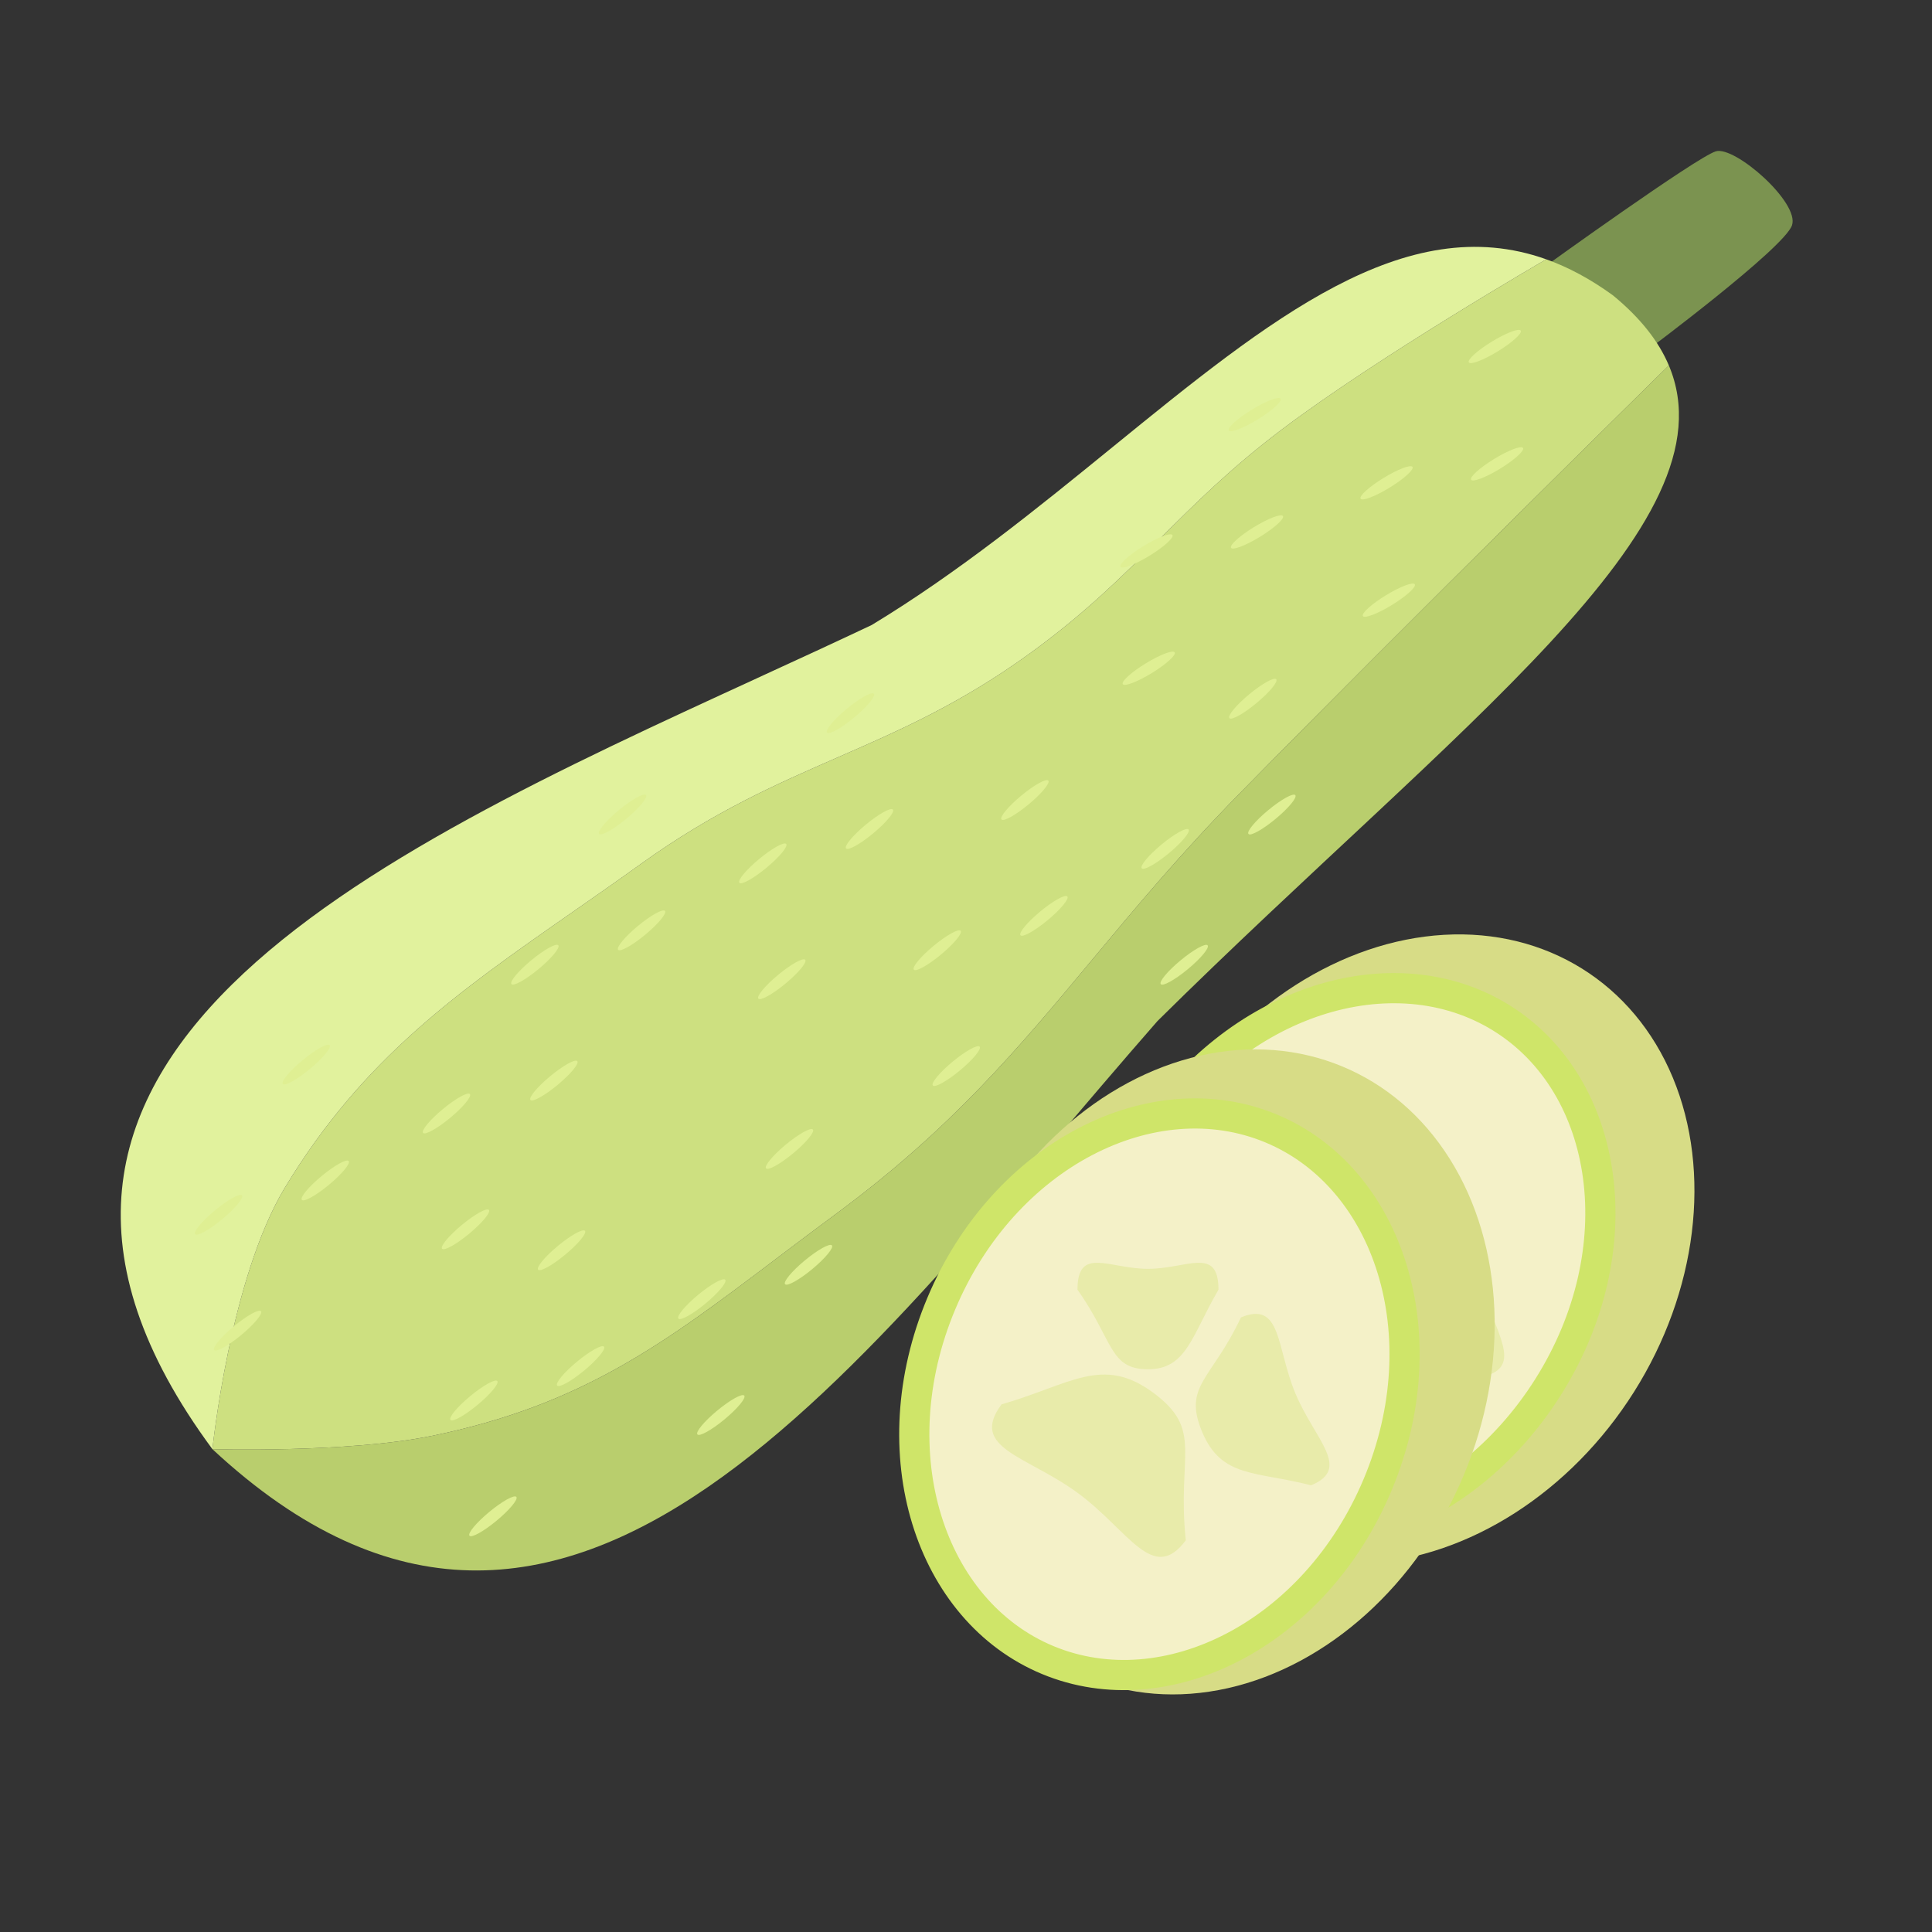 <svg width="64" height="64" viewBox="0 0 64 64" fill="none" xmlns="http://www.w3.org/2000/svg">
<rect x="0" y="0" width="64" height="64" fill="#333333" stroke="none"/>
<path d="M56.839 5.013C56.207 5.201 51.158 8.842 51.158 8.842L54.566 11.603C54.566 11.603 59.111 8.214 59.363 7.461C59.616 6.708 57.47 4.825 56.839 5.013Z" fill="#7B9350"/>
<path d="M7.037 48.006C18.904 59.053 28.561 44.994 38.344 33.822C48.259 24.018 57.508 17.381 55.283 12.105C55.283 12.105 46.552 20.69 41.059 26.29C39.113 28.274 37.609 30.078 36.183 31.79C33.736 34.727 31.516 37.392 27.677 40.224C26.991 40.73 26.347 41.217 25.73 41.684C22.035 44.479 19.306 46.544 14.296 47.567C11.514 48.135 7.037 48.006 7.037 48.006Z" fill="#B9CE6D"/>
<path fill-rule="evenodd" clip-rule="evenodd" d="M53.43 9.783C54.339 10.53 54.944 11.302 55.283 12.105C55.283 12.105 46.552 20.69 41.059 26.29C39.113 28.274 37.609 30.078 36.183 31.79C33.736 34.727 31.516 37.392 27.677 40.224C26.991 40.73 26.347 41.217 25.73 41.684C22.035 44.479 19.306 46.544 14.296 47.567C11.514 48.135 7.037 48.006 7.037 48.006C7.037 48.006 7.618 42.352 9.436 39.345C12.037 35.044 15.174 32.857 19 30.19C19.722 29.687 20.468 29.167 21.239 28.612C23.645 26.883 25.714 25.979 27.764 25.083C29.797 24.195 31.811 23.315 34.115 21.645C35.938 20.325 37.174 19.092 38.422 17.847C39.59 16.683 40.768 15.508 42.447 14.239C45.698 11.785 51.221 8.59 51.221 8.59C51.952 8.851 52.687 9.243 53.43 9.783Z" fill="#CDE080"/>
<path d="M28.877 20.704C27.649 21.285 26.376 21.87 25.082 22.464L25.082 22.465C12.27 28.349 -2.48 35.123 7.037 48.006C7.037 48.006 7.618 42.352 9.436 39.345C12.037 35.044 15.174 32.857 19 30.19C19.722 29.687 20.468 29.167 21.239 28.612C23.645 26.883 25.714 25.979 27.764 25.083C29.797 24.195 31.811 23.315 34.115 21.645C35.938 20.325 37.174 19.092 38.422 17.847C39.59 16.683 40.768 15.508 42.447 14.239C45.698 11.785 51.221 8.59 51.221 8.59C46.548 6.921 42.05 10.583 36.873 14.796C36.873 14.796 36.873 14.796 36.873 14.796C34.394 16.814 31.76 18.958 28.877 20.704Z" fill="#E1F29D"/>
<ellipse cx="1.008" cy="0.189" rx="1.008" ry="0.189" transform="matrix(0.853 -0.522 0.526 0.85 48.557 11.844)" fill="#DFEF93"/>
<ellipse cx="1.008" cy="0.189" rx="1.008" ry="0.189" transform="matrix(0.853 -0.522 0.526 0.85 48.633 15.731)" fill="#DFEF93"/>
<ellipse cx="1.008" cy="0.189" rx="1.008" ry="0.189" transform="matrix(0.853 -0.522 0.526 0.85 44.972 16.359)" fill="#DFEF93"/>
<ellipse cx="1.008" cy="0.189" rx="1.008" ry="0.189" transform="matrix(0.853 -0.522 0.526 0.85 45.048 20.247)" fill="#DFEF93"/>
<ellipse cx="1.008" cy="0.189" rx="1.008" ry="0.189" transform="matrix(0.853 -0.522 0.526 0.85 40.604 14.1)" fill="#DFEF93"/>
<ellipse cx="1.008" cy="0.189" rx="1.008" ry="0.189" transform="matrix(0.853 -0.522 0.526 0.85 40.68 17.987)" fill="#DFEF93"/>
<ellipse cx="1.008" cy="0.189" rx="1.008" ry="0.189" transform="matrix(0.853 -0.522 0.526 0.85 37.019 18.615)" fill="#DFEF93"/>
<ellipse cx="1.008" cy="0.189" rx="1.008" ry="0.189" transform="matrix(0.853 -0.522 0.526 0.85 37.094 22.502)" fill="#DFEF93"/>
<ellipse cx="1.008" cy="0.189" rx="1.008" ry="0.189" transform="matrix(0.77 -0.638 0.642 0.767 40.604 23.644)" fill="#DFEF93"/>
<ellipse cx="1.008" cy="0.189" rx="1.008" ry="0.189" transform="matrix(0.77 -0.638 0.642 0.767 41.235 27.481)" fill="#DFEF93"/>
<ellipse cx="1.008" cy="0.189" rx="1.008" ry="0.189" transform="matrix(0.77 -0.638 0.642 0.767 37.7 28.619)" fill="#DFEF93"/>
<ellipse cx="1.008" cy="0.189" rx="1.008" ry="0.189" transform="matrix(0.77 -0.638 0.642 0.767 38.331 32.457)" fill="#DFEF93"/>
<ellipse cx="1.008" cy="0.189" rx="1.008" ry="0.189" transform="matrix(0.77 -0.638 0.642 0.767 33.054 27)" fill="#DFEF93"/>
<ellipse cx="1.008" cy="0.189" rx="1.008" ry="0.189" transform="matrix(0.77 -0.638 0.642 0.767 33.684 30.837)" fill="#DFEF93"/>
<ellipse cx="1.008" cy="0.189" rx="1.008" ry="0.189" transform="matrix(0.77 -0.638 0.642 0.767 30.15 31.976)" fill="#DFEF93"/>
<ellipse cx="1.008" cy="0.189" rx="1.008" ry="0.189" transform="matrix(0.77 -0.638 0.642 0.767 30.78 35.813)" fill="#DFEF93"/>
<ellipse cx="1.008" cy="0.189" rx="1.008" ry="0.189" transform="matrix(0.77 -0.638 0.642 0.767 27.275 24.123)" fill="#DFEF93"/>
<ellipse cx="1.008" cy="0.189" rx="1.008" ry="0.189" transform="matrix(0.77 -0.638 0.642 0.767 27.905 27.96)" fill="#DFEF93"/>
<ellipse cx="1.008" cy="0.189" rx="1.008" ry="0.189" transform="matrix(0.77 -0.638 0.642 0.767 24.371 29.099)" fill="#DFEF93"/>
<ellipse cx="1.008" cy="0.189" rx="1.008" ry="0.189" transform="matrix(0.77 -0.638 0.642 0.767 25.001 32.936)" fill="#DFEF93"/>
<ellipse cx="1.008" cy="0.189" rx="1.008" ry="0.189" transform="matrix(0.77 -0.638 0.642 0.767 19.725 27.479)" fill="#DFEF93"/>
<ellipse cx="1.008" cy="0.189" rx="1.008" ry="0.189" transform="matrix(0.77 -0.638 0.642 0.767 20.355 31.317)" fill="#DFEF93"/>
<ellipse cx="1.008" cy="0.189" rx="1.008" ry="0.189" transform="matrix(0.77 -0.638 0.642 0.767 16.821 32.455)" fill="#DFEF93"/>
<ellipse cx="1.008" cy="0.189" rx="1.008" ry="0.189" transform="matrix(0.77 -0.638 0.642 0.767 17.451 36.293)" fill="#DFEF93"/>
<ellipse cx="1.008" cy="0.189" rx="1.008" ry="0.189" transform="matrix(0.77 -0.638 0.642 0.767 25.255 38.559)" fill="#DFEF93"/>
<ellipse cx="1.008" cy="0.189" rx="1.008" ry="0.189" transform="matrix(0.77 -0.638 0.642 0.767 25.885 42.396)" fill="#DFEF93"/>
<ellipse cx="1.008" cy="0.189" rx="1.008" ry="0.189" transform="matrix(0.77 -0.638 0.642 0.767 22.351 43.535)" fill="#DFEF93"/>
<ellipse cx="1.008" cy="0.189" rx="1.008" ry="0.189" transform="matrix(0.77 -0.638 0.642 0.767 22.981 47.372)" fill="#DFEF93"/>
<ellipse cx="1.008" cy="0.189" rx="1.008" ry="0.189" transform="matrix(0.77 -0.638 0.642 0.767 17.705 41.915)" fill="#DFEF93"/>
<ellipse cx="1.008" cy="0.189" rx="1.008" ry="0.189" transform="matrix(0.77 -0.638 0.642 0.767 18.335 45.752)" fill="#DFEF93"/>
<ellipse cx="1.008" cy="0.189" rx="1.008" ry="0.189" transform="matrix(0.77 -0.638 0.642 0.767 14.801 46.891)" fill="#DFEF93"/>
<ellipse cx="1.008" cy="0.189" rx="1.008" ry="0.189" transform="matrix(0.77 -0.638 0.642 0.767 15.431 50.728)" fill="#DFEF93"/>
<ellipse cx="1.008" cy="0.189" rx="1.008" ry="0.189" transform="matrix(0.77 -0.638 0.642 0.767 13.893 37.384)" fill="#DFEF93"/>
<ellipse cx="1.008" cy="0.189" rx="1.008" ry="0.189" transform="matrix(0.77 -0.638 0.642 0.767 14.523 41.221)" fill="#DFEF93"/>
<ellipse cx="1.008" cy="0.189" rx="1.008" ry="0.189" transform="matrix(0.77 -0.638 0.642 0.767 9.247 35.764)" fill="#DFEF93"/>
<ellipse cx="1.008" cy="0.189" rx="1.008" ry="0.189" transform="matrix(0.77 -0.638 0.642 0.767 9.877 39.602)" fill="#DFEF93"/>
<ellipse cx="1.008" cy="0.189" rx="1.008" ry="0.189" transform="matrix(0.77 -0.638 0.642 0.767 6.343 40.74)" fill="#DFEF93"/>
<ellipse cx="1.008" cy="0.189" rx="1.008" ry="0.189" transform="matrix(0.77 -0.638 0.642 0.767 6.973 44.577)" fill="#DFEF93"/>
<ellipse cx="8.943" cy="10.984" rx="8.943" ry="10.984" transform="matrix(0.848 0.529 -0.534 0.846 44.825 27.357)" fill="#D7DC86"/>
<path d="M51.28 45.951C48.413 50.494 43.138 52.136 39.546 49.895C35.954 47.654 35.147 42.216 38.014 37.673C40.881 33.13 46.157 31.488 49.748 33.728C53.34 35.97 54.147 41.408 51.28 45.951Z" fill="#F4F1C8" stroke="#CFE569"/>
<path d="M47.15 38.715C46.029 40.056 45.682 41.144 44.41 40.934C43.138 40.723 43.445 39.819 42.542 37.952C42.783 36.516 43.688 37.442 44.96 37.652C46.232 37.863 47.39 37.279 47.15 38.715Z" fill="#E8EBAA"/>
<path d="M49.105 45.608C47.37 44.84 46.216 44.893 45.836 43.273C45.457 41.654 46.424 41.633 47.731 39.743C49.157 39.413 48.715 40.899 49.094 42.519C49.474 44.139 50.531 45.278 49.105 45.608Z" fill="#E8EBAA"/>
<path d="M39.433 41.288C41.791 41.013 42.994 40.224 44.451 41.726C45.908 43.228 44.884 43.864 44.709 46.728C43.395 47.988 42.905 46.108 41.448 44.605C39.991 43.103 38.119 42.548 39.433 41.288Z" fill="#E8EBAA"/>
<ellipse cx="8.95" cy="10.975" rx="8.95" ry="10.975" transform="matrix(0.924 0.383 -0.387 0.922 36.194 31.899)" fill="#D7DC86"/>
<path d="M45.635 49.185C43.558 54.134 38.626 56.617 34.712 54.993C30.798 53.369 29.103 48.136 31.18 43.187C33.257 38.238 38.19 35.755 42.103 37.38C46.017 39.004 47.712 44.236 45.635 49.185Z" fill="#F4F1C8" stroke="#CFE569"/>
<path d="M40.364 42.723C39.48 44.229 39.319 45.359 38.029 45.359C36.739 45.359 36.893 44.417 35.693 42.723C35.693 41.267 36.739 42.032 38.029 42.032C39.319 42.032 40.364 41.267 40.364 42.723Z" fill="#E8EBAA"/>
<path d="M43.432 49.203C41.594 48.728 40.464 48.969 39.822 47.433C39.18 45.898 40.131 45.719 41.108 43.641C42.46 43.082 42.27 44.621 42.911 46.157C43.553 47.693 44.784 48.644 43.432 49.203Z" fill="#E8EBAA"/>
<path d="M33.178 46.521C35.459 45.865 36.515 44.89 38.2 46.133C39.885 47.377 38.981 48.172 39.281 51.025C38.193 52.483 37.399 50.708 35.714 49.465C34.028 48.221 32.09 47.979 33.178 46.521Z" fill="#E8EBAA"/>
</svg>
